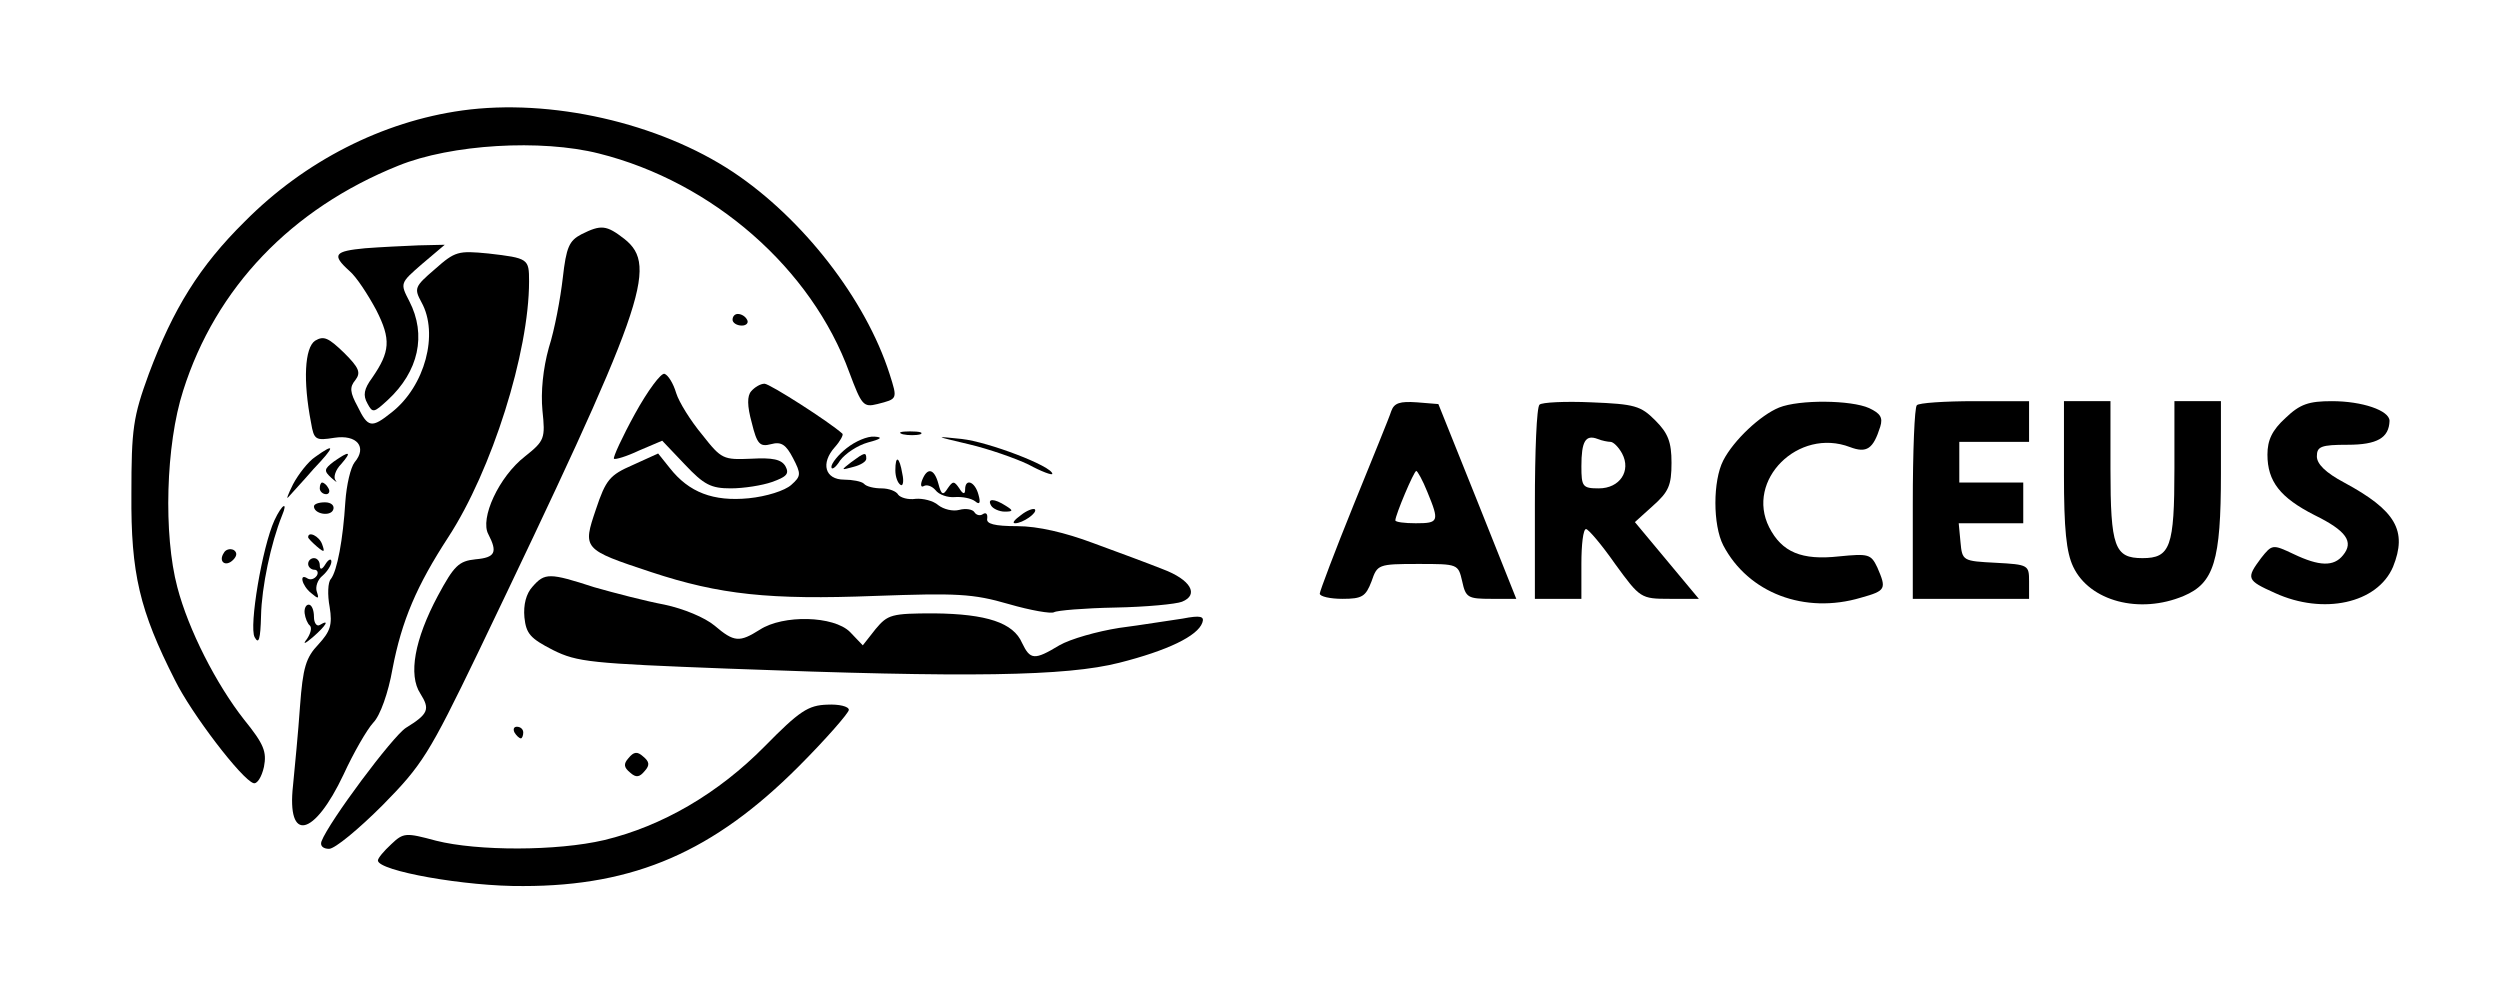 <?xml version="1.0" standalone="no"?>
<!DOCTYPE svg PUBLIC "-//W3C//DTD SVG 20010904//EN"
 "http://www.w3.org/TR/2001/REC-SVG-20010904/DTD/svg10.dtd">
<svg version="1.0" xmlns="http://www.w3.org/2000/svg"
 width="430pt" height="173pt" viewBox="0 0 430 173"
 preserveAspectRatio="xMidYMid meet">

<g transform="translate(0,173) scale(0.1,-0.1)"
fill="#000000" stroke="none">
<path d="M795 1540 c-137 -19 -271 -87 -374 -191 -78 -77 -123 -150 -165 -262
-27 -74 -30 -94 -30 -207 -1 -136 14 -200 75 -320 28 -57 115 -171 135 -177 6
-2 14 10 18 28 5 26 0 39 -34 81 -48 61 -96 155 -115 228 -24 90 -20 245 10
338 56 177 186 313 370 387 91 37 246 46 345 21 196 -49 366 -198 431 -377 21
-56 24 -60 48 -54 35 9 35 8 21 52 -41 128 -149 267 -269 347 -128 85 -314
127 -466 106z"/>
<path d="M1000 1327 c-21 -11 -26 -22 -32 -75 -4 -35 -14 -89 -24 -120 -10
-36 -14 -76 -11 -108 5 -48 4 -52 -30 -79 -45 -35 -78 -107 -63 -134 16 -31
12 -40 -22 -43 -29 -3 -37 -11 -65 -63 -40 -75 -51 -136 -30 -168 17 -27 14
-35 -25 -59 -23 -15 -132 -161 -145 -195 -3 -8 3 -13 13 -13 10 0 51 34 92 75
68 69 80 88 164 262 287 598 311 665 252 712 -31 24 -40 25 -74 8z"/>
<path d="M628 1303 c-53 -5 -58 -11 -27 -39 12 -10 32 -41 46 -67 26 -51 24
-72 -7 -117 -14 -19 -16 -30 -8 -44 9 -17 11 -16 35 6 53 49 67 112 37 170
-16 31 -16 31 22 64 l39 33 -45 -1 c-25 -1 -66 -3 -92 -5z"/>
<path d="M748 1267 c-35 -30 -36 -33 -23 -57 30 -54 6 -144 -51 -189 -35 -28
-41 -27 -59 10 -13 24 -14 33 -4 45 10 13 7 21 -19 47 -27 26 -35 30 -50 21
-18 -12 -21 -69 -7 -141 5 -30 8 -31 40 -26 39 6 57 -16 35 -42 -7 -9 -14 -39
-16 -68 -4 -65 -14 -119 -25 -133 -5 -5 -6 -27 -2 -48 5 -31 1 -42 -19 -64
-22 -23 -27 -40 -32 -107 -3 -44 -9 -105 -12 -136 -11 -99 36 -89 87 19 17 37
40 77 51 89 12 12 26 52 33 92 16 84 42 144 96 227 75 115 139 318 139 440 0
39 -1 40 -70 48 -52 5 -57 4 -92 -27z"/>
<path d="M1260 1180 c0 -5 7 -10 16 -10 8 0 12 5 9 10 -3 6 -10 10 -16 10 -5
0 -9 -4 -9 -10z"/>
<path d="M1092 1018 c-22 -40 -38 -75 -36 -77 2 -2 22 4 43 14 l40 17 39 -41
c33 -35 45 -41 79 -41 22 0 54 5 71 11 25 9 30 14 23 27 -7 12 -22 15 -59 13
-48 -2 -51 -1 -84 41 -20 24 -40 56 -45 72 -5 17 -14 31 -20 33 -6 2 -29 -29
-51 -69z"/>
<path d="M1292 1057 c-7 -8 -7 -25 1 -54 9 -37 14 -42 33 -37 18 5 26 -1 38
-24 14 -27 14 -31 -3 -46 -11 -10 -43 -20 -73 -23 -61 -6 -103 10 -136 52
l-20 25 -44 -20 c-39 -17 -46 -25 -63 -76 -23 -68 -23 -69 95 -108 118 -39
204 -48 385 -41 141 5 168 4 230 -14 38 -11 73 -17 78 -14 5 3 52 7 105 8 54
1 105 6 115 10 30 12 15 38 -33 56 -25 10 -79 30 -120 45 -48 18 -95 29 -130
29 -40 0 -54 4 -52 13 1 8 -2 11 -7 8 -5 -4 -12 -2 -15 3 -3 5 -15 7 -26 4
-11 -3 -27 1 -36 8 -9 8 -27 12 -39 11 -13 -2 -26 2 -30 7 -3 6 -16 11 -29 11
-12 0 -26 3 -30 8 -4 4 -20 7 -34 7 -33 0 -41 28 -16 56 9 10 15 21 13 23 -22
20 -125 86 -134 86 -7 0 -17 -6 -23 -13z"/>
<path d="M2393 1023 c-3 -10 -33 -83 -65 -162 -32 -79 -58 -148 -58 -152 0 -5
18 -9 39 -9 34 0 40 4 50 30 10 29 11 30 80 30 69 0 69 0 76 -30 6 -28 10 -30
50 -30 l43 0 -67 168 -67 167 -37 3 c-29 2 -39 -1 -44 -15z m62 -139 c21 -51
20 -54 -20 -54 -19 0 -35 2 -35 5 0 9 32 85 36 85 2 0 11 -16 19 -36z"/>
<path d="M2648 1034 c-5 -4 -8 -81 -8 -171 l0 -163 40 0 40 0 0 60 c0 33 3 60
8 60 4 0 27 -27 50 -60 43 -59 44 -60 94 -60 l50 0 -55 66 -55 66 31 28 c27
24 32 35 32 74 0 36 -6 51 -28 73 -25 25 -35 28 -110 31 -45 2 -85 0 -89 -4z
m122 -64 c5 0 14 -9 20 -20 16 -30 -4 -60 -40 -60 -28 0 -30 3 -30 38 0 43 7
55 28 47 7 -3 18 -5 22 -5z"/>
<path d="M3060 1029 c-32 -13 -78 -56 -96 -91 -18 -35 -18 -111 0 -146 43 -82
140 -119 237 -90 43 12 44 15 28 52 -11 23 -15 24 -66 19 -64 -7 -98 7 -120
50 -41 81 50 172 139 138 29 -11 40 -3 52 35 5 16 0 23 -19 32 -31 14 -120 15
-155 1z"/>
<path d="M3297 1033 c-4 -3 -7 -80 -7 -170 l0 -163 100 0 100 0 0 30 c0 28 -1
29 -57 32 -57 3 -58 3 -61 36 l-3 32 55 0 56 0 0 35 0 35 -55 0 -55 0 0 35 0
35 60 0 60 0 0 35 0 35 -93 0 c-52 0 -97 -3 -100 -7z"/>
<path d="M3550 914 c0 -94 4 -134 16 -159 28 -59 114 -82 190 -50 52 22 64 60
64 210 l0 125 -40 0 -40 0 0 -116 c0 -135 -7 -154 -55 -154 -48 0 -55 19 -55
154 l0 116 -40 0 -40 0 0 -126z"/>
<path d="M3931 1011 c-23 -21 -31 -38 -31 -63 0 -46 22 -74 81 -104 55 -27 68
-46 49 -69 -16 -20 -41 -19 -85 2 -36 17 -37 17 -56 -7 -26 -35 -25 -38 24
-60 83 -38 176 -18 203 45 25 62 5 97 -84 145 -32 17 -47 32 -47 45 0 17 7 20
53 20 51 0 71 12 72 41 0 18 -47 34 -99 34 -40 0 -55 -5 -80 -29z"/>
<path d="M1553 983 c9 -2 23 -2 30 0 6 3 -1 5 -18 5 -16 0 -22 -2 -12 -5z"/>
<path d="M1456 959 c-14 -11 -26 -26 -26 -32 0 -6 7 -2 15 11 9 12 30 26 48
31 23 6 26 9 11 10 -12 1 -33 -8 -48 -20z"/>
<path d="M1666 966 c34 -8 80 -24 103 -35 22 -12 41 -19 41 -16 0 13 -110 55
-156 60 -48 5 -47 5 12 -9z"/>
<path d="M542 944 c-12 -8 -29 -30 -38 -47 -9 -18 -12 -27 -8 -22 5 6 25 27
43 48 38 40 38 46 3 21z"/>
<path d="M574 936 c-17 -13 -17 -16 -4 -28 8 -7 11 -9 7 -4 -4 5 0 18 10 28
19 22 14 23 -13 4z"/>
<path d="M1464 935 c-18 -14 -18 -14 4 -8 12 3 22 9 22 14 0 12 -3 11 -26 -6z"/>
<path d="M1540 921 c0 -11 4 -22 9 -25 4 -3 6 6 3 19 -5 30 -12 33 -12 6z"/>
<path d="M1586 904 c-3 -8 -2 -13 3 -10 5 3 14 0 20 -7 6 -8 21 -13 33 -12 13
1 28 -2 35 -7 8 -7 10 -3 6 11 -6 23 -23 29 -23 9 0 -9 -4 -8 -10 2 -9 13 -11
13 -20 0 -8 -13 -11 -11 -16 8 -7 26 -19 29 -28 6z"/>
<path d="M550 890 c0 -5 5 -10 11 -10 5 0 7 5 4 10 -3 6 -8 10 -11 10 -2 0 -4
-4 -4 -10z"/>
<path d="M540 859 c0 -13 28 -18 33 -6 3 7 -3 13 -14 13 -11 0 -19 -3 -19 -7z"/>
<path d="M1705 860 c3 -5 14 -10 23 -10 15 0 15 2 2 10 -20 13 -33 13 -25 0z"/>
<path d="M472 835 c-21 -46 -44 -183 -34 -201 7 -13 10 -4 11 37 1 49 17 125
36 172 11 26 0 20 -13 -8z"/>
<path d="M1756 844 c-11 -8 -16 -14 -10 -14 13 0 39 18 34 24 -3 2 -14 -2 -24
-10z"/>
<path d="M530 806 c0 -2 7 -9 15 -16 13 -11 14 -10 9 4 -5 14 -24 23 -24 12z"/>
<path d="M385 779 c-10 -15 3 -25 16 -12 7 7 7 13 1 17 -6 3 -14 1 -17 -5z"/>
<path d="M530 760 c0 -5 5 -10 11 -10 5 0 7 -5 4 -10 -4 -6 -11 -8 -16 -5 -15
10 -10 -12 6 -25 13 -11 14 -10 10 2 -3 8 1 21 10 28 8 7 15 18 15 24 0 6 -5
4 -10 -4 -6 -10 -10 -11 -10 -2 0 6 -4 12 -10 12 -5 0 -10 -4 -10 -10z"/>
<path d="M916 721 c-11 -12 -16 -31 -14 -53 3 -28 10 -36 49 -56 42 -21 66
-23 300 -32 418 -16 583 -13 674 10 83 21 135 46 143 69 4 11 -3 13 -34 7 -22
-3 -70 -11 -109 -16 -38 -6 -84 -19 -103 -30 -43 -26 -50 -25 -64 4 -15 35
-61 50 -151 51 -74 0 -80 -2 -101 -27 l-22 -28 -22 23 c-28 28 -115 30 -155 4
-35 -22 -44 -22 -78 7 -17 14 -53 29 -86 36 -32 6 -86 20 -121 30 -77 25 -85
25 -106 1z"/>
<path d="M524 675 c1 -8 5 -18 9 -21 4 -4 1 -14 -5 -23 -8 -10 -4 -9 10 3 23
20 30 32 12 21 -5 -3 -10 3 -10 14 0 12 -4 21 -9 21 -5 0 -8 -7 -7 -15z"/>
<path d="M1315 446 c-80 -81 -176 -137 -276 -161 -81 -19 -218 -19 -289 -1
-52 14 -56 14 -77 -6 -13 -12 -23 -24 -23 -28 0 -18 151 -45 250 -44 192 0
328 60 473 205 48 48 87 93 87 98 0 6 -17 10 -37 9 -33 -1 -48 -11 -108 -72z"/>
<path d="M885 470 c3 -5 8 -10 11 -10 2 0 4 5 4 10 0 6 -5 10 -11 10 -5 0 -7
-4 -4 -10z"/>
<path d="M1081 426 c-9 -10 -8 -16 3 -25 10 -9 16 -8 25 3 9 10 8 16 -3 25
-10 9 -16 8 -25 -3z"/>
</g>
</svg>
